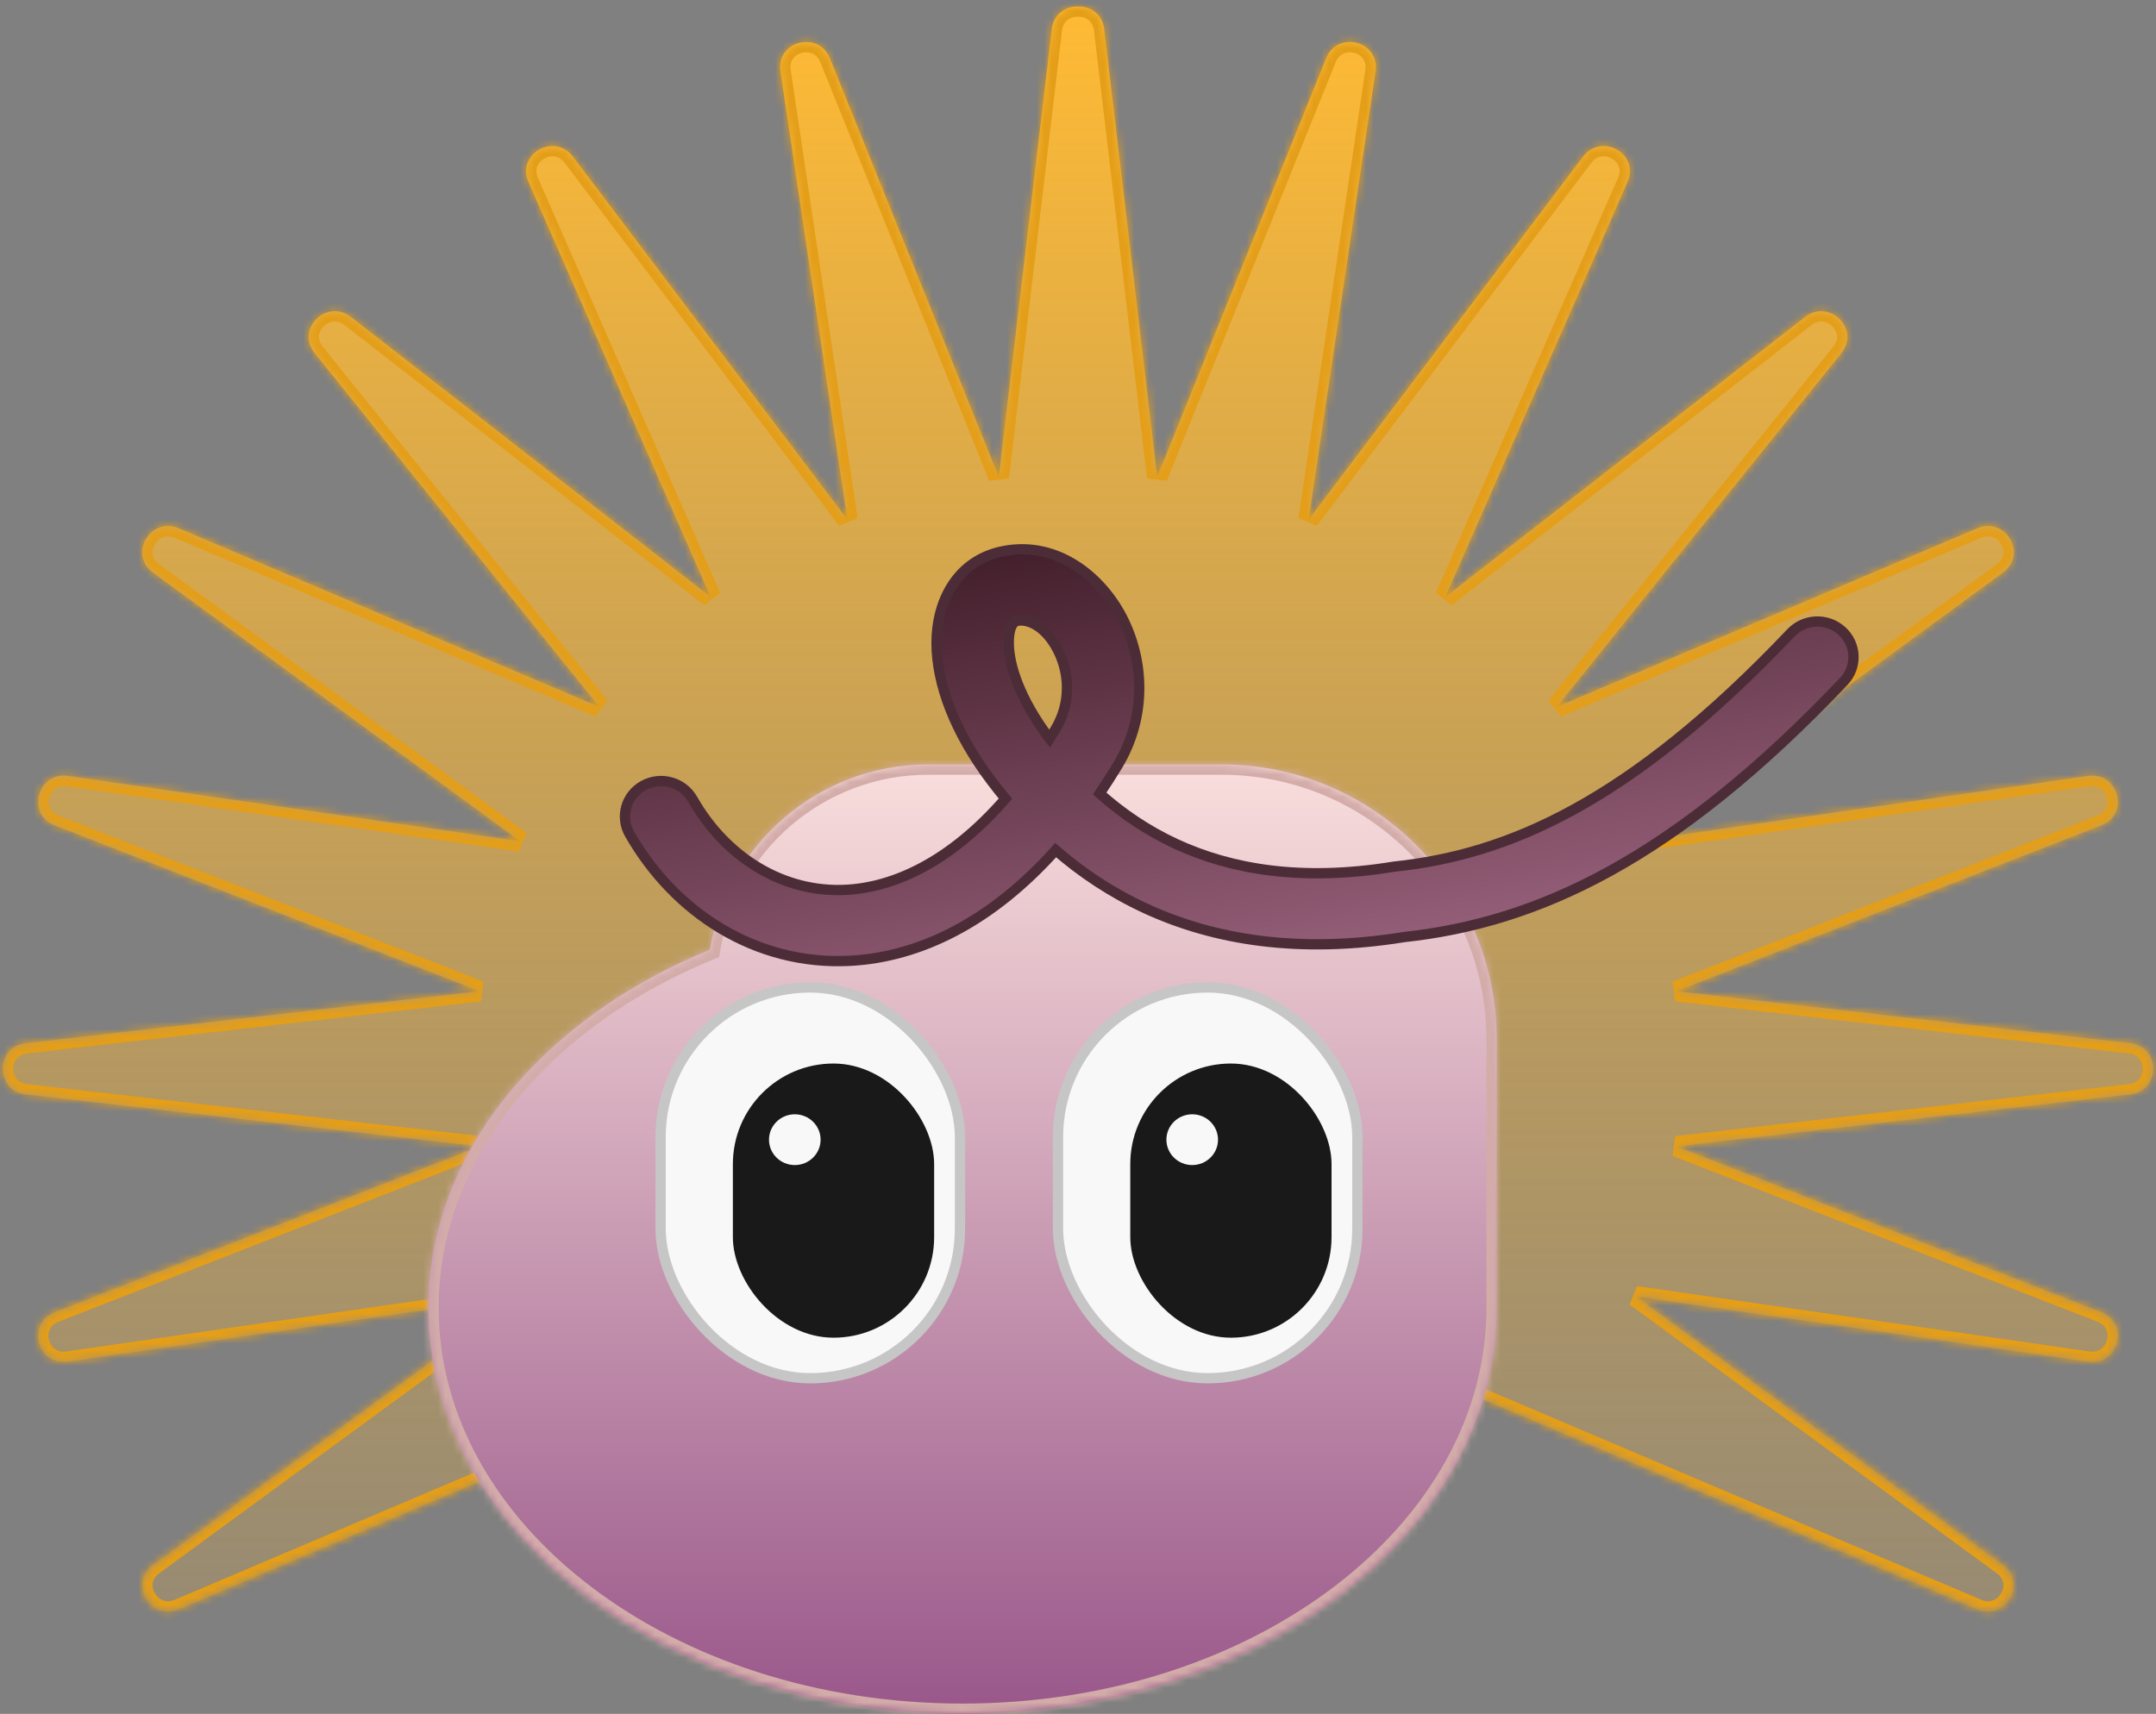 <svg width="288" height="229" viewBox="0 0 288 229" fill="none" xmlns="http://www.w3.org/2000/svg">
<rect x="0" y="0" width="288" height="229" fill="#808080" stroke="none"/>
<mask id="path-1-inside-1_214_12104" fill="white">
<path fill-rule="evenodd" clip-rule="evenodd" d="M154.584 63.736L147.498 3.895C147.255 1.837 145.615 0.827 144 0.864C142.386 0.827 140.746 1.837 140.502 3.895L133.416 63.736L110.852 7.788C109.328 4.009 103.654 5.505 104.254 9.528L113.194 69.431L76.521 20.922C74.06 17.667 68.953 20.568 70.587 24.293L94.934 79.776L46.874 42.355C43.651 39.846 39.459 43.97 42.01 47.142L80.065 94.464L23.864 70.586C20.101 68.987 17.122 74.066 20.41 76.473L69.501 112.407L9.073 103.675C5.027 103.09 3.479 108.777 7.28 110.261L64.074 132.439L3.431 139.391C-0.627 139.857 -0.628 145.752 3.431 146.217L64.065 153.169L7.267 175.349C3.466 176.833 5.015 182.519 9.061 181.935L69.51 173.2L20.415 209.137C17.127 211.544 20.106 216.622 23.869 215.024L129.078 170.323C129.861 171.009 130.943 171.338 132.035 171.121C132.885 172.445 134.499 172.997 135.936 172.583C136.963 173.581 138.557 173.882 139.908 173.216C141.063 174.242 142.732 174.357 144 173.612C145.269 174.357 146.938 174.242 148.093 173.216C149.443 173.882 151.037 173.581 152.065 172.583C153.502 172.997 155.115 172.445 155.965 171.121C157.058 171.338 158.139 171.009 158.922 170.323L264.132 215.024C267.894 216.622 270.874 211.544 267.586 209.137L218.491 173.2L278.94 181.934C282.986 182.519 284.534 176.833 280.733 175.348L223.935 153.169L284.569 146.217C288.628 145.752 288.628 139.857 284.569 139.391L223.927 132.439L280.721 110.261C284.522 108.777 282.974 103.09 278.927 103.675L218.5 112.407L267.591 76.473C270.879 74.066 267.899 68.987 264.137 70.586L207.936 94.464L245.991 47.142C248.541 43.97 244.35 39.846 241.126 42.355L193.066 79.776L217.413 24.293C219.048 20.568 213.941 17.667 211.48 20.922L174.807 69.431L183.747 9.528C184.347 5.505 178.673 4.009 177.149 7.788L154.584 63.736Z"/>
</mask>
<path fill-rule="evenodd" clip-rule="evenodd" d="M154.584 63.736L147.498 3.895C147.255 1.837 145.615 0.827 144 0.864C142.386 0.827 140.746 1.837 140.502 3.895L133.416 63.736L110.852 7.788C109.328 4.009 103.654 5.505 104.254 9.528L113.194 69.431L76.521 20.922C74.06 17.667 68.953 20.568 70.587 24.293L94.934 79.776L46.874 42.355C43.651 39.846 39.459 43.97 42.01 47.142L80.065 94.464L23.864 70.586C20.101 68.987 17.122 74.066 20.41 76.473L69.501 112.407L9.073 103.675C5.027 103.09 3.479 108.777 7.28 110.261L64.074 132.439L3.431 139.391C-0.627 139.857 -0.628 145.752 3.431 146.217L64.065 153.169L7.267 175.349C3.466 176.833 5.015 182.519 9.061 181.935L69.51 173.2L20.415 209.137C17.127 211.544 20.106 216.622 23.869 215.024L129.078 170.323C129.861 171.009 130.943 171.338 132.035 171.121C132.885 172.445 134.499 172.997 135.936 172.583C136.963 173.581 138.557 173.882 139.908 173.216C141.063 174.242 142.732 174.357 144 173.612C145.269 174.357 146.938 174.242 148.093 173.216C149.443 173.882 151.037 173.581 152.065 172.583C153.502 172.997 155.115 172.445 155.965 171.121C157.058 171.338 158.139 171.009 158.922 170.323L264.132 215.024C267.894 216.622 270.874 211.544 267.586 209.137L218.491 173.2L278.94 181.934C282.986 182.519 284.534 176.833 280.733 175.348L223.935 153.169L284.569 146.217C288.628 145.752 288.628 139.857 284.569 139.391L223.927 132.439L280.721 110.261C284.522 108.777 282.974 103.09 278.927 103.675L218.5 112.407L267.591 76.473C270.879 74.066 267.899 68.987 264.137 70.586L207.936 94.464L245.991 47.142C248.541 43.97 244.35 39.846 241.126 42.355L193.066 79.776L217.413 24.293C219.048 20.568 213.941 17.667 211.48 20.922L174.807 69.431L183.747 9.528C184.347 5.505 178.673 4.009 177.149 7.788L154.584 63.736Z" fill="url(#paint0_linear_214_12104)"/>
<path d="M147.498 3.895L148.863 3.733L148.863 3.733L147.498 3.895ZM154.584 63.736L153.22 63.898L155.859 64.25L154.584 63.736ZM144 0.864L143.969 2.238L144 2.239L144.032 2.238L144 0.864ZM140.502 3.895L139.137 3.733L139.137 3.733L140.502 3.895ZM133.416 63.736L132.142 64.25L134.781 63.898L133.416 63.736ZM110.852 7.788L109.577 8.302L109.577 8.302L110.852 7.788ZM104.254 9.528L105.613 9.325L105.613 9.325L104.254 9.528ZM113.194 69.431L112.098 70.26L114.553 69.228L113.194 69.431ZM76.521 20.922L77.617 20.093L77.617 20.093L76.521 20.922ZM70.587 24.293L71.846 23.74L71.846 23.74L70.587 24.293ZM94.934 79.776L94.09 80.86L96.193 79.224L94.934 79.776ZM46.874 42.355L46.03 43.44L46.03 43.44L46.874 42.355ZM42.01 47.142L40.939 48.003L40.939 48.003L42.01 47.142ZM80.065 94.464L79.528 95.729L81.136 93.603L80.065 94.464ZM23.864 70.586L24.401 69.321L24.401 69.321L23.864 70.586ZM20.41 76.473L19.598 77.581L19.598 77.581L20.41 76.473ZM69.501 112.407L69.304 113.767L70.312 111.298L69.501 112.407ZM9.073 103.675L8.877 105.035L8.877 105.035L9.073 103.675ZM7.28 110.261L7.779 108.981L7.28 110.261ZM64.074 132.439L64.23 133.804L64.573 131.159L64.074 132.439ZM3.431 139.391L3.275 138.026L3.275 138.026L3.431 139.391ZM3.431 146.217L3.275 147.583L3.275 147.583L3.431 146.217ZM64.065 153.169L64.565 154.449L64.222 151.804L64.065 153.169ZM7.267 175.349L7.767 176.629L7.767 176.629L7.267 175.349ZM9.061 181.935L9.257 183.295L9.257 183.295L9.061 181.935ZM69.51 173.2L70.322 174.309L69.313 171.84L69.51 173.2ZM20.415 209.137L19.603 208.028L19.603 208.028L20.415 209.137ZM23.869 215.024L24.406 216.289L24.406 216.289L23.869 215.024ZM129.078 170.323L129.984 169.289L129.335 168.721L128.541 169.058L129.078 170.323ZM132.035 171.121L133.191 170.379L132.685 169.592L131.768 169.774L132.035 171.121ZM135.936 172.583L136.893 171.597L136.322 171.042L135.556 171.263L135.936 172.583ZM139.908 173.216L140.821 172.189L140.13 171.575L139.301 171.983L139.908 173.216ZM144 173.612L144.696 172.427L144 172.019L143.305 172.427L144 173.612ZM148.093 173.216L148.7 171.983L147.871 171.575L147.18 172.189L148.093 173.216ZM152.065 172.583L152.445 171.263L151.679 171.042L151.107 171.597L152.065 172.583ZM155.965 171.121L156.233 169.774L155.315 169.592L154.809 170.379L155.965 171.121ZM158.922 170.323L159.46 169.058L158.666 168.721L158.017 169.289L158.922 170.323ZM264.132 215.024L264.669 213.759L264.669 213.759L264.132 215.024ZM267.586 209.137L268.397 208.028L268.397 208.028L267.586 209.137ZM218.491 173.2L218.687 171.84L217.679 174.308L218.491 173.2ZM278.94 181.934L278.743 183.294L278.743 183.294L278.94 181.934ZM280.733 175.348L280.233 176.628L280.233 176.628L280.733 175.348ZM223.935 153.169L223.779 151.804L223.436 154.449L223.935 153.169ZM284.569 146.217L284.726 147.583L284.726 147.583L284.569 146.217ZM284.569 139.391L284.726 138.026L284.726 138.026L284.569 139.391ZM223.927 132.439L223.427 131.159L223.77 133.804L223.927 132.439ZM280.721 110.261L280.221 108.981L280.221 108.981L280.721 110.261ZM278.927 103.675L279.124 105.035L279.124 105.035L278.927 103.675ZM218.5 112.407L217.688 111.298L218.697 113.767L218.5 112.407ZM267.591 76.473L268.402 77.581L268.402 77.581L267.591 76.473ZM264.137 70.586L264.674 71.85L264.674 71.85L264.137 70.586ZM207.936 94.464L206.865 93.603L208.473 95.729L207.936 94.464ZM245.991 47.142L247.062 48.003L247.062 48.003L245.991 47.142ZM241.126 42.355L240.282 41.271L240.282 41.271L241.126 42.355ZM193.066 79.776L191.808 79.224L193.91 80.86L193.066 79.776ZM217.413 24.293L216.155 23.74L216.155 23.74L217.413 24.293ZM211.48 20.922L210.384 20.093L210.384 20.093L211.48 20.922ZM174.807 69.431L173.448 69.228L175.903 70.26L174.807 69.431ZM183.747 9.528L185.106 9.73L185.106 9.73L183.747 9.528ZM177.149 7.788L175.874 7.274L175.874 7.274L177.149 7.788ZM146.134 4.056L153.22 63.898L155.949 63.575L148.863 3.733L146.134 4.056ZM144.032 2.238C145.062 2.214 145.987 2.818 146.134 4.056L148.863 3.733C148.522 0.856 146.168 -0.56 143.969 -0.509L144.032 2.238ZM144.032 -0.509C141.833 -0.561 139.478 0.856 139.137 3.733L141.867 4.056C142.013 2.818 142.939 2.214 143.969 2.238L144.032 -0.509ZM139.137 3.733L132.052 63.575L134.781 63.898L141.867 4.056L139.137 3.733ZM109.577 8.302L132.142 64.25L134.691 63.222L112.126 7.274L109.577 8.302ZM105.613 9.325C105.433 8.118 106.135 7.317 107.106 7.061C108.082 6.804 109.115 7.155 109.577 8.302L112.126 7.274C111.064 4.642 108.499 3.852 106.406 4.403C104.309 4.956 102.474 6.914 102.895 9.73L105.613 9.325ZM114.553 69.228L105.613 9.325L102.895 9.73L111.835 69.634L114.553 69.228ZM75.424 21.751L112.098 70.26L114.29 68.602L77.617 20.093L75.424 21.751ZM71.846 23.74C71.358 22.628 71.824 21.681 72.697 21.185C73.576 20.686 74.675 20.759 75.424 21.751L77.617 20.093C75.906 17.83 73.221 17.726 71.34 18.795C69.453 19.867 68.183 22.232 69.329 24.845L71.846 23.74ZM96.193 79.224L71.846 23.74L69.329 24.845L93.676 80.328L96.193 79.224ZM46.03 43.44L94.09 80.86L95.778 78.692L47.719 41.271L46.03 43.44ZM43.081 46.281C42.32 45.335 42.525 44.302 43.241 43.597C43.962 42.888 45.047 42.674 46.03 43.44L47.719 41.271C45.479 39.527 42.856 40.12 41.313 41.639C39.765 43.162 39.149 45.777 40.939 48.003L43.081 46.281ZM81.136 93.603L43.081 46.281L40.939 48.003L78.994 95.325L81.136 93.603ZM23.327 71.85L79.528 95.729L80.602 93.2L24.401 69.321L23.327 71.85ZM21.222 75.364C20.24 74.645 20.169 73.59 20.678 72.722C21.19 71.85 22.18 71.363 23.327 71.85L24.401 69.321C21.785 68.21 19.404 69.463 18.308 71.332C17.208 73.206 17.292 75.893 19.598 77.581L21.222 75.364ZM70.312 111.298L21.222 75.364L19.598 77.581L68.689 113.515L70.312 111.298ZM8.877 105.035L69.304 113.767L69.697 111.047L9.27 102.315L8.877 105.035ZM7.779 108.981C6.639 108.536 6.295 107.525 6.56 106.553C6.825 105.577 7.649 104.857 8.877 105.035L9.27 102.315C6.451 101.908 4.478 103.739 3.908 105.831C3.337 107.927 4.119 110.502 6.78 111.541L7.779 108.981ZM64.573 131.159L7.779 108.981L6.78 111.541L63.574 133.719L64.573 131.159ZM3.588 140.757L64.23 133.804L63.917 131.074L3.275 138.026L3.588 140.757ZM3.588 144.852C1.153 144.573 1.152 141.036 3.588 140.757L3.275 138.026C-2.407 138.678 -2.408 146.931 3.275 147.583L3.588 144.852ZM64.222 151.804L3.588 144.852L3.275 147.583L63.909 154.534L64.222 151.804ZM7.767 176.629L64.565 154.449L63.566 151.889L6.768 174.068L7.767 176.629ZM8.864 180.575C7.637 180.752 6.813 180.032 6.547 179.056C6.283 178.084 6.627 177.074 7.767 176.629L6.768 174.068C4.107 175.108 3.325 177.683 3.896 179.778C4.465 181.871 6.439 183.702 9.257 183.295L8.864 180.575ZM69.313 171.84L8.864 180.575L9.257 183.295L69.706 174.56L69.313 171.84ZM21.226 210.246L70.322 174.309L68.698 172.091L19.603 208.028L21.226 210.246ZM23.331 213.759C22.185 214.246 21.195 213.76 20.683 212.887C20.174 212.02 20.244 210.965 21.226 210.246L19.603 208.028C17.297 209.716 17.213 212.404 18.312 214.278C19.409 216.146 21.79 217.4 24.406 216.289L23.331 213.759ZM128.541 169.058L23.331 213.759L24.406 216.289L129.616 171.587L128.541 169.058ZM131.768 169.774C131.115 169.903 130.462 169.708 129.984 169.289L128.173 171.356C129.26 172.309 130.771 172.773 132.302 172.469L131.768 169.774ZM130.879 171.864C132.069 173.716 134.316 174.479 136.316 173.904L135.556 171.263C134.681 171.514 133.702 171.173 133.191 170.379L130.879 171.864ZM139.301 171.983C138.49 172.383 137.52 172.206 136.893 171.597L134.978 173.569C136.407 174.957 138.624 175.381 140.515 174.449L139.301 171.983ZM138.995 174.243C140.611 175.679 142.932 175.833 144.696 174.798L143.305 172.427C142.531 172.881 141.514 172.805 140.821 172.189L138.995 174.243ZM147.18 172.189C146.486 172.805 145.469 172.881 144.696 172.427L143.305 174.798C145.069 175.833 147.39 175.679 149.005 174.243L147.18 172.189ZM147.485 174.449C149.377 175.381 151.593 174.957 153.022 173.569L151.107 171.597C150.481 172.206 149.51 172.383 148.7 171.983L147.485 174.449ZM154.809 170.379C154.299 171.173 153.319 171.514 152.445 171.263L151.684 173.904C153.684 174.479 155.931 173.716 157.121 171.864L154.809 170.379ZM155.698 172.469C157.23 172.773 158.74 172.309 159.828 171.356L158.017 169.289C157.538 169.708 156.886 169.903 156.233 169.774L155.698 172.469ZM158.385 171.587L263.594 216.289L264.669 213.759L159.46 169.058L158.385 171.587ZM263.594 216.289C266.21 217.4 268.592 216.146 269.688 214.278C270.787 212.404 270.704 209.716 268.397 208.028L266.774 210.246C267.756 210.965 267.827 212.02 267.318 212.887C266.805 213.76 265.816 214.246 264.669 213.759L263.594 216.289ZM268.397 208.028L219.302 172.091L217.679 174.308L266.774 210.246L268.397 208.028ZM218.294 174.56L278.743 183.294L279.136 180.574L218.687 171.84L218.294 174.56ZM278.743 183.294C281.562 183.702 283.535 181.871 284.105 179.778C284.676 177.682 283.894 175.108 281.233 174.068L280.233 176.628C281.373 177.074 281.718 178.084 281.453 179.056C281.188 180.032 280.364 180.752 279.136 180.574L278.743 183.294ZM281.233 174.068L224.435 151.889L223.436 154.449L280.233 176.628L281.233 174.068ZM224.092 154.534L284.726 147.583L284.413 144.852L223.779 151.804L224.092 154.534ZM284.726 147.583C290.408 146.931 290.408 138.678 284.726 138.026L284.413 140.757C286.848 141.036 286.848 144.573 284.413 144.852L284.726 147.583ZM284.726 138.026L224.083 131.074L223.77 133.804L284.413 140.757L284.726 138.026ZM224.427 133.719L281.221 111.541L280.221 108.981L223.427 131.159L224.427 133.719ZM281.221 111.541C283.882 110.502 284.664 107.927 284.093 105.831C283.523 103.738 281.549 101.908 278.731 102.315L279.124 105.035C280.352 104.857 281.175 105.577 281.441 106.553C281.706 107.525 281.361 108.536 280.221 108.981L281.221 111.541ZM278.731 102.315L218.304 111.047L218.697 113.767L279.124 105.035L278.731 102.315ZM219.312 113.515L268.402 77.581L266.779 75.364L217.688 111.298L219.312 113.515ZM268.402 77.581C270.709 75.893 270.792 73.206 269.693 71.332C268.597 69.463 266.215 68.21 263.599 69.321L264.674 71.85C265.82 71.363 266.81 71.85 267.322 72.722C267.831 73.59 267.761 74.645 266.779 75.364L268.402 77.581ZM263.599 69.321L207.398 93.2L208.473 95.729L264.674 71.85L263.599 69.321ZM209.007 95.325L247.062 48.003L244.92 46.281L206.865 93.603L209.007 95.325ZM247.062 48.003C248.852 45.777 248.236 43.162 246.688 41.639C245.145 40.12 242.522 39.527 240.282 41.271L241.97 43.44C242.954 42.674 244.039 42.888 244.76 43.597C245.476 44.302 245.68 45.335 244.92 46.281L247.062 48.003ZM240.282 41.271L192.222 78.692L193.91 80.86L241.97 43.44L240.282 41.271ZM194.325 80.328L218.672 24.845L216.155 23.74L191.808 79.224L194.325 80.328ZM218.672 24.845C219.818 22.232 218.548 19.867 216.661 18.795C214.779 17.726 212.095 17.83 210.384 20.093L212.576 21.751C213.326 20.759 214.425 20.686 215.304 21.185C216.177 21.681 216.643 22.628 216.155 23.74L218.672 24.845ZM210.384 20.093L173.711 68.602L175.903 70.26L212.576 21.751L210.384 20.093ZM176.166 69.634L185.106 9.73L182.388 9.325L173.448 69.228L176.166 69.634ZM185.106 9.73C185.526 6.914 183.691 4.956 181.595 4.403C179.502 3.851 176.936 4.642 175.874 7.274L178.423 8.302C178.886 7.155 179.919 6.804 180.894 7.061C181.866 7.317 182.568 8.118 182.388 9.325L185.106 9.73ZM175.874 7.274L153.31 63.222L155.859 64.25L178.423 8.302L175.874 7.274Z" fill="#E49E18" mask="url(#path-1-inside-1_214_12104)"/>
<mask id="path-3-inside-2_214_12104" fill="white">
<path fill-rule="evenodd" clip-rule="evenodd" d="M199.933 174.729C199.933 204.702 167.986 229 128.578 229C89.169 229 57.223 204.702 57.223 174.729C57.223 154.039 72.446 136.053 94.838 126.897C97.126 112.858 109.31 102.142 123.996 102.142H163.175C183.476 102.142 199.933 118.599 199.933 138.901V174.729L199.933 174.729Z"/>
</mask>
<path fill-rule="evenodd" clip-rule="evenodd" d="M199.933 174.729C199.933 204.702 167.986 229 128.578 229C89.169 229 57.223 204.702 57.223 174.729C57.223 154.039 72.446 136.053 94.838 126.897C97.126 112.858 109.31 102.142 123.996 102.142H163.175C183.476 102.142 199.933 118.599 199.933 138.901V174.729L199.933 174.729Z" fill="url(#paint1_linear_214_12104)"/>
<path d="M199.933 174.729L199.687 173.377L198.559 173.582V174.729H199.933ZM94.838 126.897L95.358 128.169L96.07 127.877L96.194 127.118L94.838 126.897ZM199.933 174.729L200.179 176.081L201.308 175.876V174.729H199.933ZM198.559 174.729C198.559 189.194 190.853 202.388 178.202 212.011C165.549 221.634 148.009 227.626 128.578 227.626V230.374C148.555 230.374 166.693 224.217 179.866 214.198C193.04 204.179 201.307 190.237 201.307 174.729H198.559ZM128.578 227.626C109.147 227.626 91.607 221.634 78.954 212.011C66.302 202.388 58.597 189.194 58.597 174.729H55.849C55.849 190.237 64.116 204.179 77.29 214.198C90.463 224.217 108.601 230.374 128.578 230.374V227.626ZM58.597 174.729C58.597 154.773 73.298 137.189 95.358 128.169L94.318 125.625C71.594 134.917 55.849 153.305 55.849 174.729H58.597ZM96.194 127.118C98.376 113.733 109.994 103.516 123.996 103.516V100.768C108.625 100.768 95.877 111.983 93.482 126.676L96.194 127.118ZM123.996 103.516H163.175V100.768H123.996V103.516ZM163.175 103.516C182.717 103.516 198.559 119.358 198.559 138.901H201.308C201.308 117.841 184.235 100.768 163.175 100.768V103.516ZM198.559 138.901V174.729H201.308V138.901H198.559ZM199.688 173.377L199.687 173.377L200.179 176.081L200.179 176.081L199.688 173.377Z" fill="#D3ACA9" mask="url(#path-3-inside-2_214_12104)"/>
<rect x="88.243" y="131.937" width="39.991" height="52.218" rx="19.996" fill="#F8F8F8" stroke="#C6C6C6" stroke-width="1.374"/>
<rect x="141.328" y="131.937" width="39.991" height="52.218" rx="19.996" fill="#F8F8F8" stroke="#C6C6C6" stroke-width="1.374"/>
<rect x="97.897" y="142.104" width="26.887" height="36.633" rx="13.444" fill="#191919"/>
<rect x="150.982" y="142.104" width="26.887" height="36.633" rx="13.444" fill="#191919"/>
<ellipse cx="106.17" cy="152.279" rx="3.447" ry="3.392" fill="#F8F8F8"/>
<ellipse cx="159.256" cy="152.279" rx="3.447" ry="3.392" fill="#F8F8F8"/>
<path fill-rule="evenodd" clip-rule="evenodd" d="M239.239 84.555C217.595 107.372 201.327 114.184 186.389 115.778L186.254 115.793L186.121 115.814C173.8 117.823 164.39 116.133 157.122 112.778C153.211 110.973 149.828 108.643 146.893 106.025C147.697 104.84 148.488 103.606 149.266 102.321C153.324 95.621 152.77 88.08 149.889 82.508C147.128 77.168 141.331 72.292 134.166 73.61C127.829 74.776 125.093 80.391 125.101 85.913C125.108 91.418 127.58 97.899 132.434 104.34C133.031 105.132 133.657 105.925 134.311 106.714C126.905 115.237 119.347 118.574 113 118.897C104.71 119.318 97.03 114.692 92.515 106.779C91.21 104.493 88.268 103.68 85.944 104.964C83.62 106.248 82.794 109.142 84.099 111.429C90.098 121.942 100.948 129.019 113.498 128.381C122.904 127.904 132.452 123.146 141.014 113.592C144.438 116.557 148.411 119.248 153.023 121.377C162.185 125.606 173.552 127.467 187.565 125.206C205.351 123.276 223.587 114.974 246.295 91.035C248.114 89.118 248.008 86.113 246.06 84.323C244.112 82.534 241.058 82.637 239.239 84.555ZM140.205 98.706C140.199 98.698 140.193 98.69 140.187 98.682C136.133 93.304 134.757 88.761 134.753 85.9C134.749 83.136 135.778 82.972 135.929 82.947C135.933 82.947 135.937 82.946 135.94 82.946C137.245 82.706 139.582 83.517 141.287 86.815C142.871 89.88 143.116 93.924 140.975 97.46C140.719 97.882 140.462 98.298 140.205 98.706Z" fill="url(#paint2_linear_214_12104)" stroke="#4C2D37" stroke-width="1.374" stroke-linecap="round"/>
<defs>
<linearGradient id="paint0_linear_214_12104" x1="144" y1="0.863" x2="144" y2="215.329" gradientUnits="userSpaceOnUse">
<stop stop-color="#FFBA33"/>
<stop offset="1" stop-color="#DDAB4C" stop-opacity="0.26"/>
</linearGradient>
<linearGradient id="paint1_linear_214_12104" x1="128.578" y1="102.142" x2="128.578" y2="229" gradientUnits="userSpaceOnUse">
<stop stop-color="#F9DEDC"/>
<stop offset="1" stop-color="#99578A"/>
</linearGradient>
<linearGradient id="paint2_linear_214_12104" x1="171.23" y1="128.416" x2="160.265" y2="68.809" gradientUnits="userSpaceOnUse">
<stop stop-color="#945E78"/>
<stop offset="1" stop-color="#431F2B"/>
</linearGradient>
</defs>
</svg>
